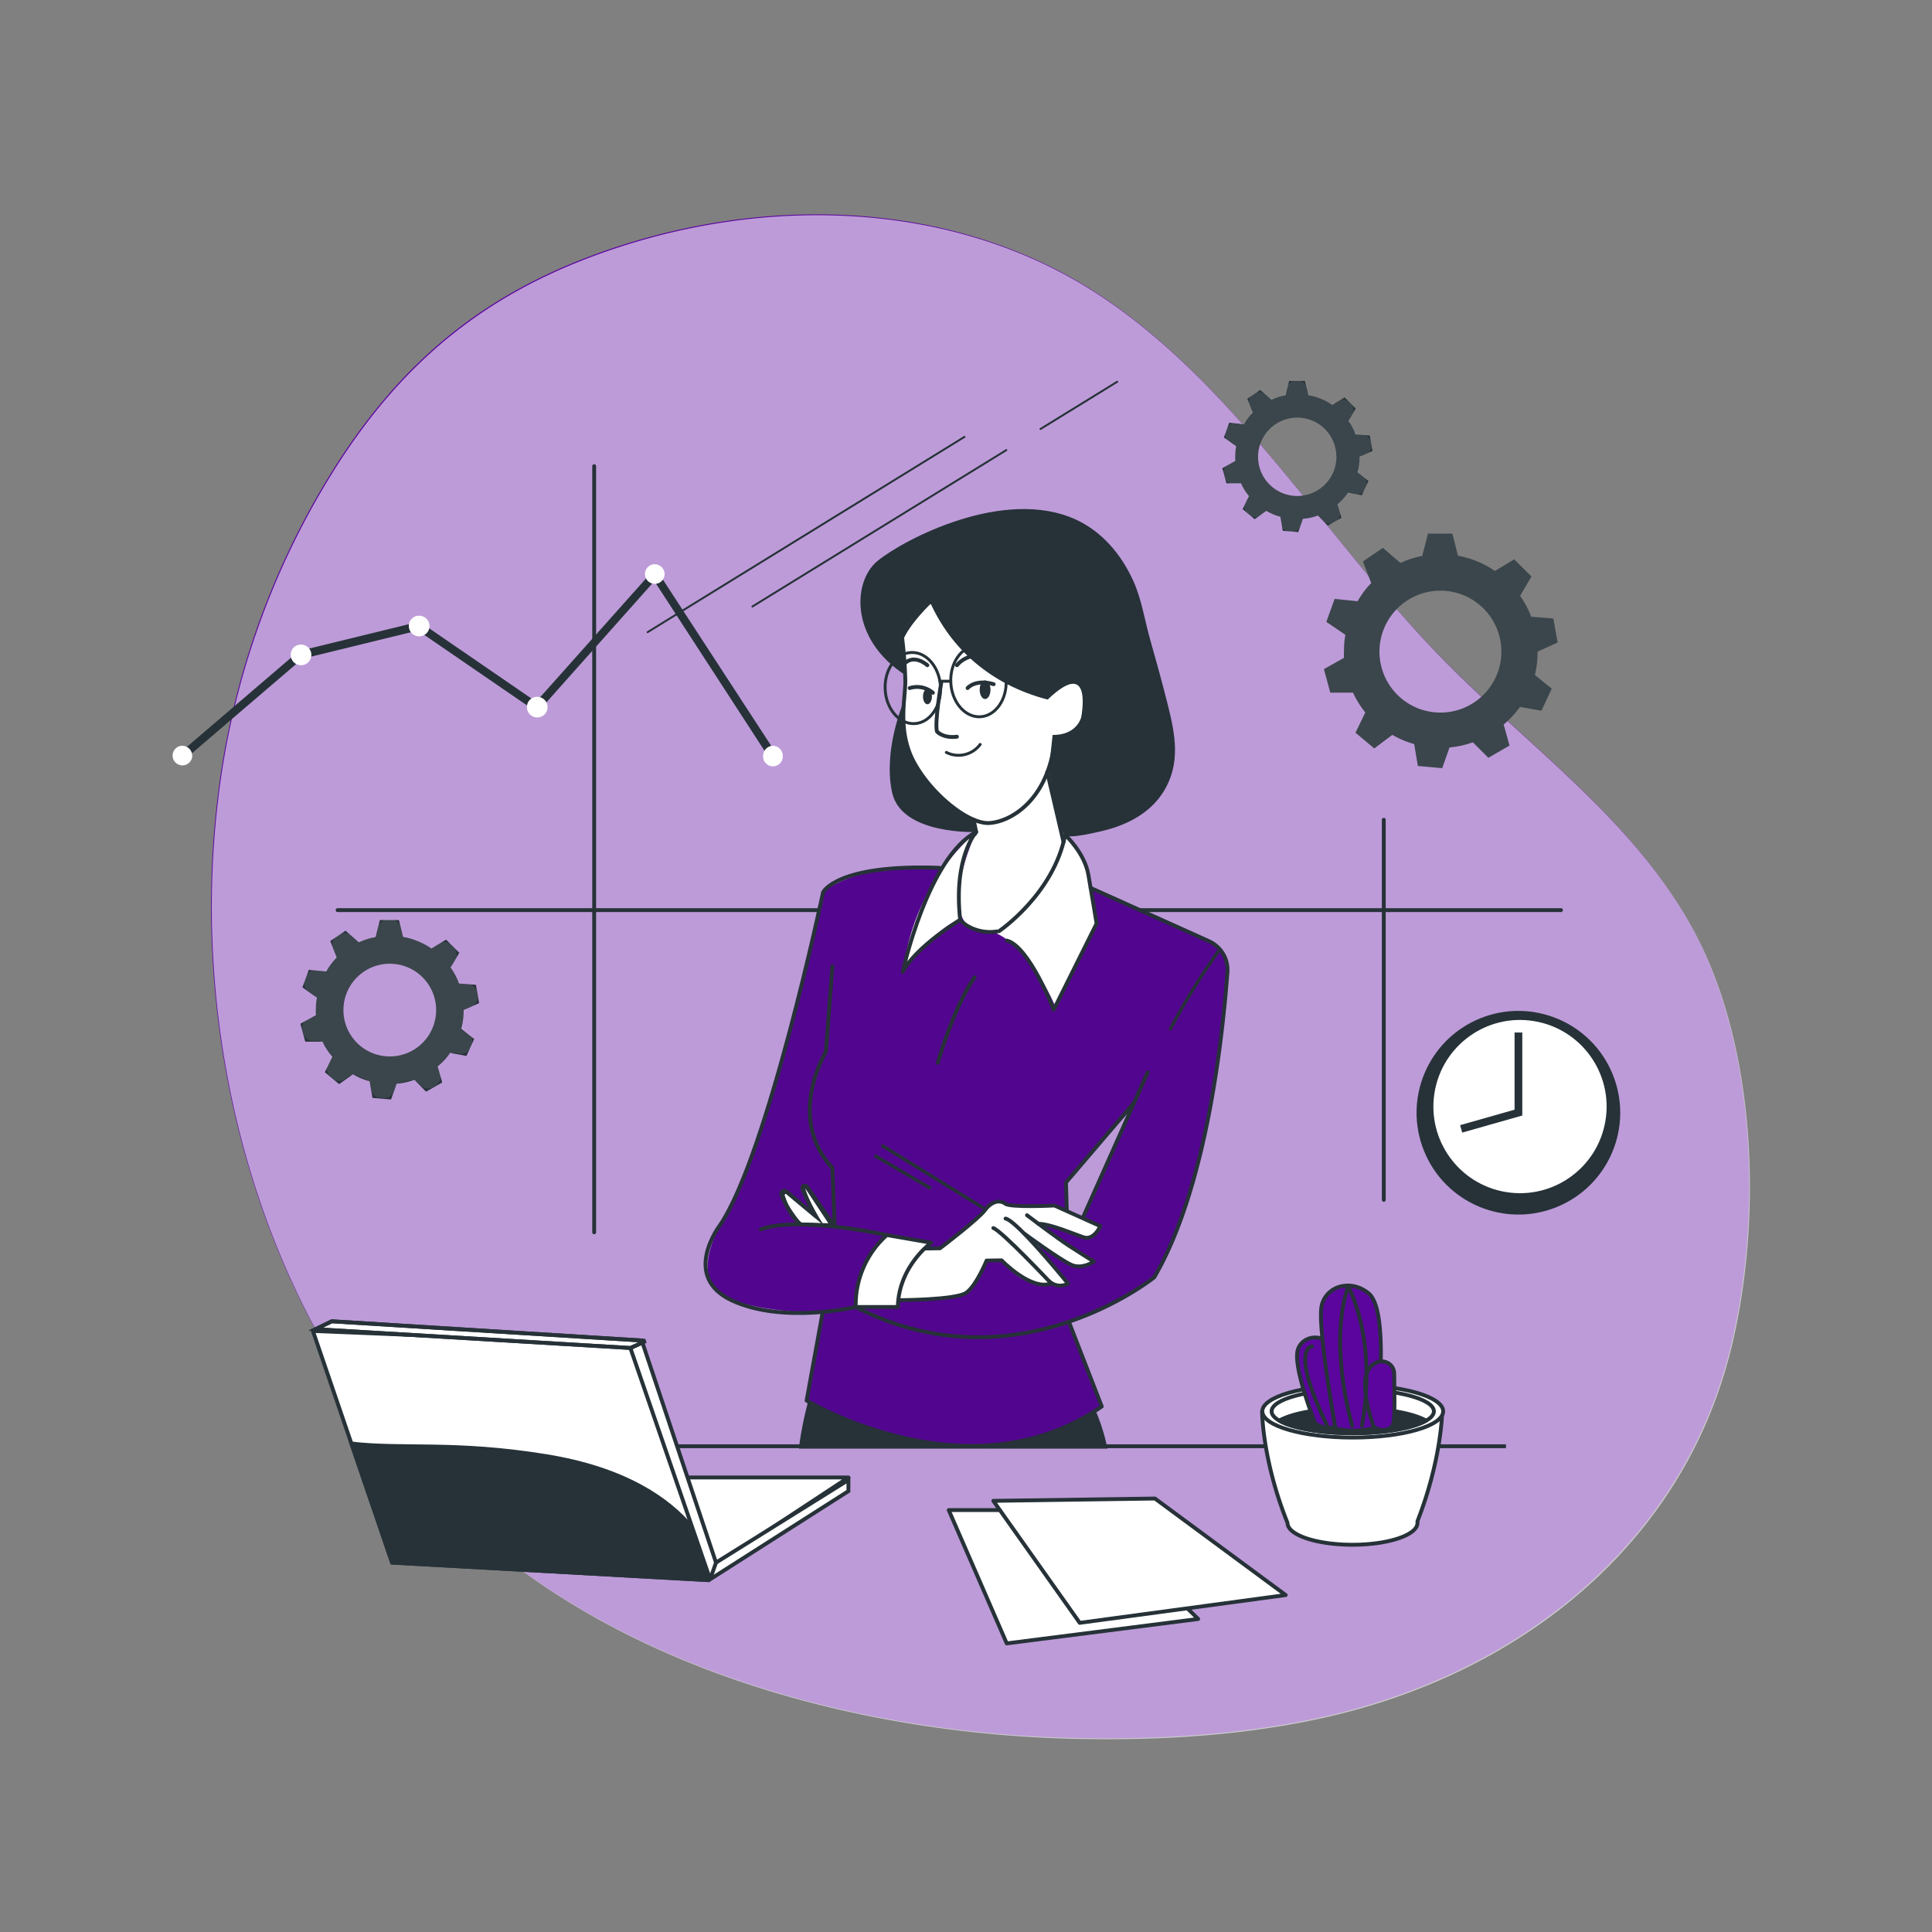 <svg xmlns="http://www.w3.org/2000/svg" viewBox="0 0 500 500"><rect x="0" y="0" width="500" height="500" fill="#808080" stroke="none"/><g id="freepik--background-simple--inject-107"><path d="M341.55,444.53c50.69-11,93.93-44.41,106.44-96.29,7.74-32.13,6.57-74.51-8.23-104.51-14.62-29.65-42.69-49.27-65.44-72.19C344,141,320.37,99.9,284.32,76.17s-82.48-25.63-122.79-12.9c-32.29,10.2-55,27.17-73.5,55.46A205.64,205.64,0,0,0,56.3,206.54c-8.23,68.4,14.07,143.25,66.19,189.7,41.27,36.79,102,52.45,156,53.56C299.58,450.24,320.84,449,341.55,444.53Z" style="fill:#5B059E"></path><path d="M341.73,444.75c50.69-11,93.93-44.41,106.44-96.29,7.74-32.13,6.57-74.51-8.23-104.51-14.62-29.65-42.69-49.27-65.44-72.19-30.32-30.53-53.95-71.64-90-95.37S202,50.76,161.71,63.49c-32.29,10.2-55,27.17-73.5,55.46a205.64,205.64,0,0,0-31.73,87.81C48.25,275.17,70.55,350,122.67,396.46c41.27,36.79,102,52.45,156,53.56C299.76,450.46,321,449.26,341.73,444.75Z" style="fill:#fff;opacity:0.6"></path></g><g id="freepik--Graphics--inject-107"><path d="M200,196.76a1.06,1.06,0,0,1-.85-.47L169.35,150.4l-30.28,34-30.92-21.22-29.91,7.31-30.38,26a1,1,0,0,1-1.43-.15,1.11,1.11,0,0,1,.14-1.51h0l30.75-26.33,31.22-7.63,30.21,20.74L169.6,147,200.88,195a1.11,1.11,0,0,1-.25,1.49h0A1,1,0,0,1,200,196.76Z" style="fill:#263238"></path><path d="M49.75,195.63A2.54,2.54,0,1,1,47.2,193h0A2.61,2.61,0,0,1,49.75,195.63Z" style="fill:#fff"></path><path d="M77.78,166.82a2.67,2.67,0,1,1-2.54,2.67A2.6,2.6,0,0,1,77.78,166.82Z" style="fill:#fff"></path><path d="M108.34,159.35a2.67,2.67,0,1,1-2.53,2.67A2.61,2.61,0,0,1,108.34,159.35Z" style="fill:#fff"></path><path d="M138.91,180.34a2.67,2.67,0,1,1-2.54,2.67A2.6,2.6,0,0,1,138.91,180.34Z" style="fill:#fff"></path><path d="M172,148.69a2.54,2.54,0,1,1-2.54-2.67h0A2.61,2.61,0,0,1,172,148.69Z" style="fill:#fff"></path><path d="M202.57,195.63a2.54,2.54,0,1,1-5.07,0A2.62,2.62,0,0,1,200,193h0A2.6,2.6,0,0,1,202.57,195.63Z" style="fill:#fff"></path><path d="M351.86,118.22l3.34-1.51-.7-4-3.68-.29a16.28,16.28,0,0,0-1.83-3.48l1.88-3.21L348,102.86l-3.21,1.92a16.1,16.1,0,0,0-6.16-2.5l-.93-3.69h-4.07l-.95,3.71a16.49,16.49,0,0,0-3.63,1.15l-2.92-2.51-3.32,2.26,1.38,3.59a15.93,15.93,0,0,0-2.26,3l-3.82-.38-1.37,3.81,3.16,2.26a15.19,15.19,0,0,0-.23,2.69,10.65,10.65,0,0,0,0,1.13l-3.34,1.88,1.06,3.9h3.77a14.62,14.62,0,0,0,2.06,3.3l-1.63,3.39,3.12,2.6,3-2.15a16.18,16.18,0,0,0,3.64,1.54l.63,3.61,4,.34,1.22-3.43a16.1,16.1,0,0,0,3.88-.84l2.55,2.58,3.53-2-1-3.51a16.16,16.16,0,0,0,2.71-3l3.57.65,1.71-3.68-2.8-2.26A15.92,15.92,0,0,0,351.86,118.22Zm-6,0a10.14,10.14,0,1,1-10.14-10.14h0a10.11,10.11,0,0,1,10.12,10.08Z" style="fill:#263238"></path><path d="M353,117.7l.74-.34a2,2,0,0,0,1.16-2.2l-.15-.9a2,2,0,0,0-1.84-1.67l-.89-.07a2,2,0,0,1-1.66-1.14c-.24-.51-.5-1-.78-1.48a2,2,0,0,1,0-2l.46-.78a2.06,2.06,0,0,0-.32-2.47l-.64-.64a2,2,0,0,0-2.48-.3l-.79.47a2,2,0,0,1-2,0,16.36,16.36,0,0,0-4.07-1.66,2,2,0,0,1-1.44-1.46l-.23-.93a2,2,0,0,0-2-1.54h-.9a2,2,0,0,0-2,1.53l-.25,1a2,2,0,0,1-1.41,1.44c-.5.14-1,.29-1.47.47a2,2,0,0,1-2-.37l-.8-.69a2,2,0,0,0-2.46-.14l-.71.48a2,2,0,0,0-.75,2.41l.36.94a2,2,0,0,1-.31,2,14.85,14.85,0,0,0-.9,1.19,2,2,0,0,1-1.86.86l-1-.09a2,2,0,0,0-2.11,1.33l-.32.88a2,2,0,0,0,.73,2.34l.92.65a2,2,0,0,1,.84,1.83,13.76,13.76,0,0,0-.08,1.57h0a2.07,2.07,0,0,1-1,1.7l-.94.52a2,2,0,0,0-1,2.31l.23.87a2,2,0,0,0,2,1.5h1a2,2,0,0,1,1.75,1c.27.48.56.94.87,1.39a2,2,0,0,1,.15,2l-.41.85a2,2,0,0,0,.53,2.44l.69.58a2,2,0,0,0,2.49.09l.71-.5a2,2,0,0,1,2-.19q.76.36,1.56.66a2,2,0,0,1,1.27,1.54l.15.87a2,2,0,0,0,1.84,1.67l.92.08a2,2,0,0,0,2.08-1.35l.28-.78a2,2,0,0,1,1.55-1.31,15.67,15.67,0,0,0,1.68-.36,2,2,0,0,1,1.94.53l.59.6a2,2,0,0,0,2.45.33l.79-.45a2,2,0,0,0,1-2.31l-.22-.78a2,2,0,0,1,.51-2c.41-.41.81-.84,1.18-1.29a2,2,0,0,1,1.91-.68l.8.15a2,2,0,0,0,2.21-1.14l.38-.82a2,2,0,0,0-.57-2.44l-.6-.49a2,2,0,0,1-.74-1.86,15.7,15.7,0,0,0,.19-1.8A2,2,0,0,1,353,117.7Zm-7.18.52a10.14,10.14,0,1,1-10.14-10.14h0a10.11,10.11,0,0,1,10.12,10.08Z" style="fill:#fff;opacity:0.1"></path><path d="M397.91,168.64l5.2-2.35L402,160.07l-5.73-.46a23.62,23.62,0,0,0-2.88-5.41l2.95-5-4.46-4.43-5,3a24.51,24.51,0,0,0-9.56-3.94l-1.44-5.73h-6.32l-1.48,5.77a26.14,26.14,0,0,0-5.66,1.82l-4.53-3.9-5.17,3.52,2.15,5.58a23.42,23.42,0,0,0-3.52,4.71L345.4,155l-2.14,5.94,4.92,3.34a23.8,23.8,0,0,0-.35,4.22,12.78,12.78,0,0,0,0,1.75l-5.2,2.92,1.65,6.08h5.87a25.15,25.15,0,0,0,3.19,5.13l-2.53,5.24,4.85,4.07,4.68-3.51a24.73,24.73,0,0,0,5.66,2.39l.94,5.66,6.3.56,1.89-5.34a26.2,26.2,0,0,0,6.05-1.34l4,4,5.48-3.16-1.51-5.45a24.68,24.68,0,0,0,4.22-4.56l5.55,1,2.67-5.72-4.36-3.52A25.39,25.39,0,0,0,397.91,168.64Zm-9.35,0a15.78,15.78,0,1,1-15.78-15.78h0a15.78,15.78,0,0,1,15.78,15.68Z" style="fill:#263238"></path><path d="M397.91,168.64l5.2-2.35L402,160.07l-5.73-.46a23.62,23.62,0,0,0-2.88-5.41l2.95-5-4.46-4.43-5,3a24.51,24.51,0,0,0-9.56-3.94l-1.44-5.73h-6.32l-1.48,5.77a26.14,26.14,0,0,0-5.66,1.82l-4.53-3.9-5.17,3.52,2.15,5.58a23.42,23.42,0,0,0-3.52,4.71L345.4,155l-2.14,5.94,4.92,3.34a23.8,23.8,0,0,0-.35,4.22,12.78,12.78,0,0,0,0,1.75l-5.2,2.92,1.65,6.08h5.87a25.15,25.15,0,0,0,3.19,5.13l-2.53,5.24,4.85,4.07,4.68-3.51a24.73,24.73,0,0,0,5.66,2.39l.94,5.66,6.3.56,1.89-5.34a26.2,26.2,0,0,0,6.05-1.34l4,4,5.48-3.16-1.51-5.45a24.68,24.68,0,0,0,4.22-4.56l5.55,1,2.67-5.72-4.36-3.52A25.39,25.39,0,0,0,397.91,168.64Zm-9.35,0a15.78,15.78,0,1,1-15.78-15.78h0a15.78,15.78,0,0,1,15.78,15.68Z" style="fill:#fff;opacity:0.1"></path><path d="M120,261.41l4-1.8-.83-4.74-4.37-.35a18.93,18.93,0,0,0-2.17-4.13l2.23-3.81-3.41-3.4-3.8,2.28a19.31,19.31,0,0,0-7.32-3l-1.1-4.36H98.32l-1.13,4.39a19.84,19.84,0,0,0-4.31,1.37l-3.46-3-3.94,2.68,1.64,4.26a18.12,18.12,0,0,0-2.68,3.6L79.91,251l-1.64,4.53L82,258.19a17.91,17.91,0,0,0-.26,3.19,10,10,0,0,0,0,1.34l-4,2.22,1.26,4.64h4.47A17.79,17.79,0,0,0,86,273.49l-1.93,4,3.7,3.08,3.57-2.54a19,19,0,0,0,4.31,1.82l.75,4.29,4.8.4,1.45-4.07a19.16,19.16,0,0,0,4.61-1l3,3.05,4.19-2.38L113.27,276a18.81,18.81,0,0,0,3.22-3.51l4.23.78,2-4.37-3.32-2.68A19.56,19.56,0,0,0,120,261.41Zm-7.13,0a12,12,0,1,1-12-12h0a12,12,0,0,1,12,11.95Z" style="fill:#263238"></path><path d="M121.33,260.78l.88-.4a2.41,2.41,0,0,0,1.38-2.61l-.19-1.06a2.39,2.39,0,0,0-2.18-2l-1-.09a2.37,2.37,0,0,1-2-1.34,16.33,16.33,0,0,0-.92-1.76,2.39,2.39,0,0,1,0-2.41l.55-.93a2.41,2.41,0,0,0-.38-2.92l-.76-.76a2.4,2.4,0,0,0-2.94-.36l-.93.56a2.39,2.39,0,0,1-2.41,0,19.14,19.14,0,0,0-4.83-2,2.38,2.38,0,0,1-1.7-1.74l-.28-1.1a2.41,2.41,0,0,0-2.34-1.82h-1.07a2.42,2.42,0,0,0-2.34,1.81l-.3,1.17a2.35,2.35,0,0,1-1.67,1.71c-.59.16-1.17.34-1.75.56a2.39,2.39,0,0,1-2.36-.45l-1-.81a2.42,2.42,0,0,0-2.93-.17l-.83.57a2.41,2.41,0,0,0-.9,2.86l.43,1.11a2.34,2.34,0,0,1-.37,2.36c-.37.46-.73.93-1.06,1.42a2.38,2.38,0,0,1-2.21,1l-1.17-.12a2.41,2.41,0,0,0-2.51,1.58l-.38,1a2.41,2.41,0,0,0,.87,2.78l1.09.78a2.36,2.36,0,0,1,1,2.16,16.71,16.71,0,0,0-.08,1.87h0a2.43,2.43,0,0,1-1.21,2l-1.11.62a2.42,2.42,0,0,0-1.15,2.74l.28,1a2.42,2.42,0,0,0,2.33,1.78h1.16a2.36,2.36,0,0,1,2.08,1.21,18.63,18.63,0,0,0,1,1.64,2.34,2.34,0,0,1,.18,2.38l-.48,1a2.41,2.41,0,0,0,.63,2.9l.82.68a2.42,2.42,0,0,0,3,.11l.84-.6a2.4,2.4,0,0,1,2.41-.23,17.73,17.73,0,0,0,1.85.79,2.35,2.35,0,0,1,1.51,1.83l.18,1a2.4,2.4,0,0,0,2.18,2l1.09.1a2.42,2.42,0,0,0,2.47-1.6l.33-.93a2.39,2.39,0,0,1,1.84-1.56,17.38,17.38,0,0,0,2-.43,2.38,2.38,0,0,1,2.29.64l.7.71a2.41,2.41,0,0,0,2.91.39l.94-.53a2.41,2.41,0,0,0,1.13-2.74l-.25-.93a2.34,2.34,0,0,1,.6-2.32,20.46,20.46,0,0,0,1.4-1.54,2.38,2.38,0,0,1,2.27-.8l1,.17a2.41,2.41,0,0,0,2.62-1.35l.45-1a2.42,2.42,0,0,0-.67-2.9l-.72-.58a2.37,2.37,0,0,1-.88-2.2,17.27,17.27,0,0,0,.23-2.14A2.39,2.39,0,0,1,121.33,260.78Zm-8.51.63a12,12,0,1,1-12-12h0a12,12,0,0,1,12,11.95Z" style="fill:#fff;opacity:0.1"></path></g><g id="freepik--Clock--inject-107"><circle cx="392.97" cy="287.94" r="26.35" transform="translate(-79.51 169.2) rotate(-22.12)" style="fill:#263238"></circle><circle cx="392.97" cy="287.94" r="22.85" transform="matrix(0.16, -0.99, 0.99, 0.16, 45.44, 629.35)" style="fill:#fff;stroke:#263238;stroke-miterlimit:10"></circle><polyline points="378.15 292.15 392.97 287.94 392.97 267.21" style="fill:none;stroke:#263238;stroke-miterlimit:10;stroke-width:2px"></polyline></g><g id="freepik--Window--inject-107"><g id="freepik--Window--inject-1--inject-107"><line x1="358.12" y1="310.52" x2="358.12" y2="212.16" style="fill:none;stroke:#263238;stroke-linecap:round;stroke-linejoin:round"></line><line x1="153.77" y1="318.92" x2="153.77" y2="120.64" style="fill:none;stroke:#263238;stroke-linecap:round;stroke-linejoin:round"></line><line x1="87.37" y1="235.54" x2="403.98" y2="235.54" style="fill:none;stroke:#263238;stroke-linecap:round;stroke-linejoin:round"></line><line x1="249.61" y1="113.06" x2="167.6" y2="163.6" style="fill:none;stroke:#263238;stroke-linecap:round;stroke-linejoin:round;stroke-width:0.5px"></line><line x1="260.44" y1="116.48" x2="194.73" y2="156.96" style="fill:none;stroke:#263238;stroke-linecap:round;stroke-linejoin:round;stroke-width:0.5px"></line><line x1="289.13" y1="98.8" x2="269.28" y2="111.02" style="fill:none;stroke:#263238;stroke-linecap:round;stroke-linejoin:round;stroke-width:0.5px"></line></g></g><g id="freepik--Table--inject-107"><line x1="110.54" y1="374.29" x2="389.74" y2="374.29" style="fill:none;stroke:#263238;stroke-miterlimit:10"></line></g><g id="freepik--Sheets--inject-107"><polygon points="245.53 390.81 260.54 425.31 310.09 418.99 281.33 390.81 245.53 390.81" style="fill:#fff;stroke:#263238;stroke-linecap:round;stroke-linejoin:round"></polygon><polygon points="298.9 387.82 332.73 412.8 279.43 419.99 257.07 388.42 298.9 387.82" style="fill:#fff;stroke:#263238;stroke-linecap:round;stroke-linejoin:round"></polygon></g><g id="freepik--Computer--inject-107"><polygon points="106.64 403.3 129.32 382.37 219.57 382.37 183.97 405.82 106.64 403.3" style="fill:#fff;stroke:#263238;stroke-linecap:round;stroke-linejoin:round"></polygon><polygon points="183.05 408.92 101.47 404.4 90.94 373.59 80.98 344.45 165.33 347.88 179.1 395.33 183.05 408.92" style="fill:#fff;stroke:#263238;stroke-linecap:round;stroke-linejoin:round"></polygon><path d="M183.05,408.92l-81.58-4.52L90.94,373.59c13.42,1.54,26.94-.55,50.36,3.25,20.51,3.31,31.72,11.22,37.8,18.49Z" style="fill:#263238;stroke:#263238;stroke-miterlimit:10"></path><polygon points="219.57 383.02 219.57 385.9 183.78 408.72 163.14 348.86 166.26 347.46 185.3 404.4 219.57 383.02" style="fill:#fff;stroke:#263238;stroke-miterlimit:10"></polygon><polygon points="166.73 347.25 163.14 348.86 81.66 343.99 85.85 341.95 166.64 346.96 166.73 347.25" style="fill:#fff;stroke:#263238;stroke-miterlimit:10"></polygon><path d="M166.73,347.25l-.09-.29-.14-.52-80.62-5h-.13l-5.36,2.61.11.37,82.61,4.93h.12l3.63-1.63Zm-3.69,1.1-79.45-4.74L86,342.46l79.29,4.91Z" style="fill:#263238"></path><line x1="185.3" y1="404.4" x2="183.78" y2="408.72" style="fill:#fff;stroke:#263238;stroke-miterlimit:10"></line></g><g id="freepik--Plant--inject-107"><path d="M373.23,365.25h-46.6s0,12.51,6.58,28.88c0,3.14,7.53,5.65,16.82,5.65s16.81-2.53,16.81-5.65a1.77,1.77,0,0,0,0-.46C373.16,377.52,373.23,365.25,373.23,365.25Z" style="fill:#fff;stroke:#263238;stroke-linecap:round;stroke-linejoin:round"></path><ellipse cx="350.09" cy="365.25" rx="23.4" ry="6.79" style="fill:#fff;stroke:#263238;stroke-linecap:round;stroke-linejoin:round"></ellipse><path d="M350.09,359.57c11.6,0,21,2.55,21,5.68s-9.4,5.68-21,5.68-21-2.54-21-5.68S338.49,359.57,350.09,359.57Z" style="fill:#fff;stroke:#263238;stroke-linecap:round;stroke-linejoin:round"></path><path d="M331.07,367.65c3.36,1.94,10.6,3.26,19,3.26s15.66-1.32,19-3.26c-3.35-1.92-10.61-3.26-19-3.26S334.43,365.73,331.07,367.65Z" style="fill:#263238;stroke:#263238;stroke-linecap:round;stroke-linejoin:round"></path><path d="M340.3,368.19S334.21,353,336,348.94s7.6-3.54,9.64.51,3,19.25,3,19.25S342.58,370.73,340.3,368.19Z" style="fill:#5B059E;stroke:#263238;stroke-linecap:round;stroke-linejoin:round"></path><path d="M345.63,369.71s-4.82-26.83-3.56-31.91,7.61-6.85,12.16-3.05,2.82,23.06,2.82,25.84-.25,8.62-.25,8.62A21.19,21.19,0,0,1,345.63,369.71Z" style="fill:#5B059E;stroke:#263238;stroke-linecap:round;stroke-linejoin:round"></path><path d="M355.5,369.21s-3.76-10.4-1.51-14.45,6.83-2.53,6.83.76.26,11.16-.25,12.92S357.28,370.73,355.5,369.21Z" style="fill:#5B059E;stroke:#263238;stroke-linecap:round;stroke-linejoin:round"></path><path d="M349.93,369c-6.34-24-1-36-1-36s7.59,13.18,3.54,36" style="fill:none;stroke:#263238;stroke-linecap:round;stroke-linejoin:round"></path><path d="M339.54,348.43s-5.83.26,3.8,20.27" style="fill:none;stroke:#263238;stroke-linecap:round;stroke-linejoin:round"></path></g><g id="freepik--Character--inject-107"><path d="M275.89,352.54a50.66,50.66,0,0,1,10.72,22.37H206.74s1.57-14.1,6.47-22.37S275.89,352.54,275.89,352.54Z" style="fill:#263238"></path><path d="M314.4,244.47c-3.33-2.74-32.14-14.66-32.14-14.66-1.54-9.22-6.6-13.72-6.6-13.72s-17.45-5.07-23-.77a33.37,33.37,0,0,0-8.29,9.29c-23.43-1.49-31.33,6.32-31.33,6.32s-8.3,34.72-13.39,52.8a179.71,179.71,0,0,1-12.36,31.85s-7.54,11.58-2.27,17.85,27.87,6.38,27.87,6.38l-4.12,22.66s6.2,5,31.13,10.81S285.12,364,285.12,364l-8.66-22.29c9-1.82,22.61-11.76,22.61-11.76,13.51-20,18.17-73.3,18.51-77.26S317.72,247.21,314.4,244.47Zm-34,71.11s-4.21-2.5-4.33-2.56l-.18-7,16.87-19Z" style="fill:#5B059E"></path><path d="M314.4,244.47c-3.33-2.74-32.14-14.66-32.14-14.66-1.54-9.22-6.6-13.72-6.6-13.72s-17.45-5.07-23-.77a33.37,33.37,0,0,0-8.29,9.29c-23.43-1.49-31.33,6.32-31.33,6.32s-8.3,34.72-13.39,52.8a179.71,179.71,0,0,1-12.36,31.85s-7.54,11.58-2.27,17.85,27.87,6.38,27.87,6.38l-4.12,22.66s6.2,5,31.13,10.81S285.12,364,285.12,364l-8.66-22.29c9-1.82,22.61-11.76,22.61-11.76,13.51-20,18.17-73.3,18.51-77.26S317.72,247.21,314.4,244.47Zm-34,71.11s-4.21-2.5-4.33-2.56l-.18-7,16.87-19Z" style="opacity:0.1"></path><path d="M237.85,323.54s-5.19,7.32-6,12.88a54.63,54.63,0,0,0,11-.39c5.66-.84,8.27-.21,12.48-9.8l3.9-.06s5.12,7.62,12.85,6c0,0,1.59,1.31,4.32.06l-8.66-11s11.48,10.29,15.33,5.31l-14.32-9.79s7.21,1.24,10.93,3.22,5.09-2.61,5.09-2.61L272.89,312s-9.09.73-11.26-.06-3.54-1.84-5.14-.28-13.21,11.41-13.21,11.41Z" style="fill:#fff"></path><path d="M232.18,336.48s15.28,0,17.92-1.94,5.22-8.31,5.22-8.31l3.9-.06s7.53,7.9,12.85,6c0,0-12.76-13.57-15-14.35" style="fill:none;stroke:#263238;stroke-linecap:round;stroke-linejoin:round;stroke-width:0.986px"></path><path d="M271.6,331.64a4.15,4.15,0,0,0,4.79.55s-13.24-16.34-16.16-16.82" style="fill:none;stroke:#263238;stroke-linecap:round;stroke-linejoin:round;stroke-width:0.986px"></path><path d="M238.77,323.13l4.51-.07s9.81-7.44,11.62-9.86,3.93-2.71,5.27-1.67,12.72.46,12.72.46l11.87,5.34s-1.66,3.76-4.32,2.88-8.65-3.5-11.7-3.49" style="fill:none;stroke:#263238;stroke-linecap:round;stroke-linejoin:round;stroke-width:0.986px"></path><path d="M265.78,314.49s7.64,5.83,11,8,6.29,4,6.29,4-2.88,2.05-5.68.9-12.3-8.13-12.3-8.13" style="fill:none;stroke:#263238;stroke-linecap:round;stroke-linejoin:round;stroke-width:0.986px"></path><path d="M232.4,338.25s.9-11.93,8.64-16.63l-11.89-2.07s-8,8.93-7.72,18.33Z" style="fill:#fff"></path><path d="M248.49,238s-1.74-15.85,4.14-22.72a56.92,56.92,0,0,0-18.75,35.09S243.82,238.87,248.49,238Z" style="fill:#fff"></path><path d="M215.31,317.1l-6.44-9.75a.52.52,0,0,0-.93.44,29.2,29.2,0,0,0,3.23,7l-7.31-6.11a.78.78,0,0,0-1.25.82c.69,2.21,2.1,5.47,4.72,7.41Z" style="fill:#fff;stroke:#263238;stroke-miterlimit:10"></path><path d="M275.66,216.08s4.77,4.19,5.69,9,2.45,14,2.45,14l-10.67,21.44s-6.27-15.38-16-19.31C257.16,241.15,273.61,231.25,275.66,216.08Z" style="fill:#fff"></path><path d="M275.66,216.09c.82,1.15,8.78-.85,9.85-1.1,6.14-1.46,12.14-4.55,15.57-10.05,4.55-7.29,3.09-14.77,1.14-22.56-1.43-5.71-3-11.38-4.6-17-1.4-5-2.18-10.3-4.3-15-3.06-6.77-8-12.72-14.81-15.88-18.62-8.6-44.67,5.15-51.41,10.67s-7.25,21.54,9.08,30.67S275.62,216,275.66,216.09Z" style="fill:#263238"></path><path d="M240.65,155.77s-6.54,5.31-6.75,8.35.78,6.31.4,12.15-1.47,16.36,3.65,23.32c0,0,3.49,8.27,14.05,12.57l.63,3.16s-4.27,8.94-4.48,16.42c-.14,5.28,1.15,10.11,9.93,9.35,12.07-7.15,17.16-23.18,17.16-23.18l-3.82-18.47,1-9.25s5.67.44,7.37-4.46c0,0,3.31-16.09-8.66-4.68C256.2,177.15,246.06,167.8,240.65,155.77Z" style="fill:#fff"></path><path d="M244.91,194.72a7,7,0,0,0,8.76-2.06" style="fill:none;stroke:#263238;stroke-linecap:round;stroke-linejoin:round;stroke-width:0.75px"></path><path d="M243.58,176.77s-1.73,10.11-1.1,12.53c0,0,1.53,1.83,5.17,1.36" style="fill:none;stroke:#263238;stroke-linecap:round;stroke-linejoin:round"></path><path d="M240.65,155.77s-5.29,5-7.19,9.25a110.1,110.1,0,0,1,.84,11.25c0,4.68-2.12,13,2.3,21.1S250.54,213.28,256,213s15.23-5.81,16.95-21.29c0,0,9.46-1.06,9-5.3C281.91,186.44,290.2,172,240.65,155.77Z" style="fill:none;stroke:#263238;stroke-linecap:round;stroke-linejoin:round"></path><line x1="275.24" y1="217.91" x2="271.02" y2="199.8" style="fill:none;stroke:#263238;stroke-linecap:round;stroke-linejoin:round"></line><path d="M248.49,238a7.48,7.48,0,0,0,2,1.68,11.44,11.44,0,0,0,7.54,1.37" style="fill:none;stroke:#263238;stroke-linecap:round;stroke-linejoin:round"></path><path d="M252,212.16c.19,1.06.63,3.16.63,3.16l-.34.56" style="fill:none;stroke:#263238;stroke-linecap:round;stroke-linejoin:round"></path><path d="M243.4,177.7c.26,5.08-2.73,9.36-6.68,9.57s-7.38-3.75-7.64-8.83,2.74-9.36,6.69-9.57S243.14,172.62,243.4,177.7Z" style="fill:none;stroke:#263238;stroke-linecap:round;stroke-linejoin:round;stroke-width:0.75px"></path><ellipse cx="253.23" cy="176.3" rx="7.17" ry="9.21" transform="translate(-8.71 13.22) rotate(-2.94)" style="fill:none;stroke:#263238;stroke-linecap:round;stroke-linejoin:round;stroke-width:0.75px"></ellipse><path d="M254,312.84l-25.83-15.93a.45.45,0,0,1-.12-.52.44.44,0,0,1,.58-.22l25.84,15.95h0a.41.41,0,0,1,.13.58.42.42,0,0,1-.38.22A.37.37,0,0,1,254,312.84Z" style="fill:#263238"></path><path d="M240.42,307.79l-14-8.2a.44.44,0,0,1-.16-.6.45.45,0,0,1,.6-.14l14,8.2h0a.41.41,0,0,1,.15.57.44.44,0,0,1-.38.22A.4.4,0,0,1,240.42,307.79Z" style="fill:#263238"></path><path d="M302.72,266.69a.44.44,0,0,1-.2-.58,183.82,183.82,0,0,1,12.33-20,.44.44,0,0,1,.6-.12l0,0a.43.43,0,0,1,.1.59,180.14,180.14,0,0,0-12.27,19.87.44.44,0,0,1-.4.26Z" style="fill:#263238"></path><path d="M241,321.62s-8.44,6.07-8.64,16.63H221.46a24.28,24.28,0,0,1,8.06-18.62Z" style="fill:none;stroke:#263238;stroke-linecap:round;stroke-linejoin:round"></path><line x1="280.4" y1="314.78" x2="297.01" y2="277.54" style="fill:none;stroke:#263238;stroke-linecap:round;stroke-linejoin:round"></line><path d="M221.46,338.25s-18.84,4.47-32.07-1.71-3.08-19.44-3.08-19.44c12.35-18.17,26.7-86.16,26.7-86.16s3.36-7.35,30.12-6.35" style="fill:none;stroke:#263238;stroke-linecap:round;stroke-linejoin:round"></path><path d="M229.52,319.63s-23.15-5.08-32.63-1.46" style="fill:none;stroke:#263238;stroke-linecap:round;stroke-linejoin:round"></path><path d="M206.86,316.7s-3.55-4.31-4.6-7.5a.77.77,0,0,1,1.24-.82l7.67,6.4a76.47,76.47,0,0,1-3.46-7,.66.66,0,0,1,1.15-.64L216,317.35" style="fill:none;stroke:#263238;stroke-linecap:round;stroke-linejoin:round"></path><path d="M282.26,229.8l30.6,13.77a8.16,8.16,0,0,1,4.8,8.06c-1.22,15.95-5.24,55.54-18.94,78.93,0,0-35.81,29-77.26,7.69" style="fill:none;stroke:#263238;stroke-linecap:round;stroke-linejoin:round"></path><polyline points="293.51 285.37 275.88 306.02 276.07 313.02" style="fill:none;stroke:#263238;stroke-linecap:round;stroke-linejoin:round"></polyline><path d="M242.69,275.06s3.95-14.06,9.52-22.13" style="fill:none;stroke:#263238;stroke-linecap:round;stroke-linejoin:round"></path><path d="M212.87,339.81l-4.12,22.66s42,25.34,76.38,1.53l-8.5-21.93" style="fill:none;stroke:#263238;stroke-linecap:round;stroke-linejoin:round"></path><path d="M215.42,250.1l-1.67,22.09s-10.44,17,1.67,30.08l.59,15.08" style="fill:none;stroke:#263238;stroke-linecap:round;stroke-linejoin:round"></path><path d="M258.53,241s14.16-9.57,17.13-24.93c0,0,5,4.6,6,10.27S283.8,239,283.8,239l-11.1,22.3s-6.35-16.43-12.15-17.88" style="fill:none;stroke:#263238;stroke-linecap:round;stroke-linejoin:round"></path><path d="M252.63,215.32s-5.94,6.48-4.14,22.72c0,0-11.35,6.83-14.87,13.47C233.62,251.51,240.08,221.94,252.63,215.32Z" style="fill:none;stroke:#263238;stroke-linecap:round;stroke-linejoin:round"></path><line x1="243.25" y1="176.3" x2="246.06" y2="176.3" style="fill:none;stroke:#263238;stroke-linecap:round;stroke-linejoin:round;stroke-width:0.75px"></line><path d="M233.88,181.58s-5.42,12.5-3,23.53,21.79,10.21,21.79,10.21l-.63-3.16S231.61,202.41,233.88,181.58Z" style="fill:#263238"></path><path d="M245,144.74s9.89,26.51,34,29.33" style="fill:none;stroke:#263238;stroke-linecap:round;stroke-linejoin:round;stroke-width:0.75px"></path><path d="M252,140.84s16.56,24.1,38.77,24.95" style="fill:none;stroke:#263238;stroke-linecap:round;stroke-linejoin:round;stroke-width:0.75px"></path><path d="M250.41,178.07s2-2.41,6.75-1" style="fill:none;stroke:#263238;stroke-linecap:round;stroke-linejoin:round"></path><path d="M241.43,179.29a6.35,6.35,0,0,0-6-1.22" style="fill:none;stroke:#263238;stroke-linecap:round;stroke-linejoin:round"></path><ellipse cx="254.94" cy="178.5" rx="1.4" ry="2.41" style="fill:#263238"></ellipse><path d="M241.18,180.26c0,1.1-.52,2-1.16,2s-1.15-.88-1.15-2,.52-2,1.15-2S241.18,179.17,241.18,180.26Z" style="fill:#263238"></path><path d="M247.65,172.16s2.93-3.93,8.69-2" style="fill:none;stroke:#263238;stroke-linecap:round;stroke-linejoin:round"></path><path d="M240,172.16s-3.2-2.92-5.78-.56" style="fill:none;stroke:#263238;stroke-linecap:round;stroke-linejoin:round"></path></g></svg>